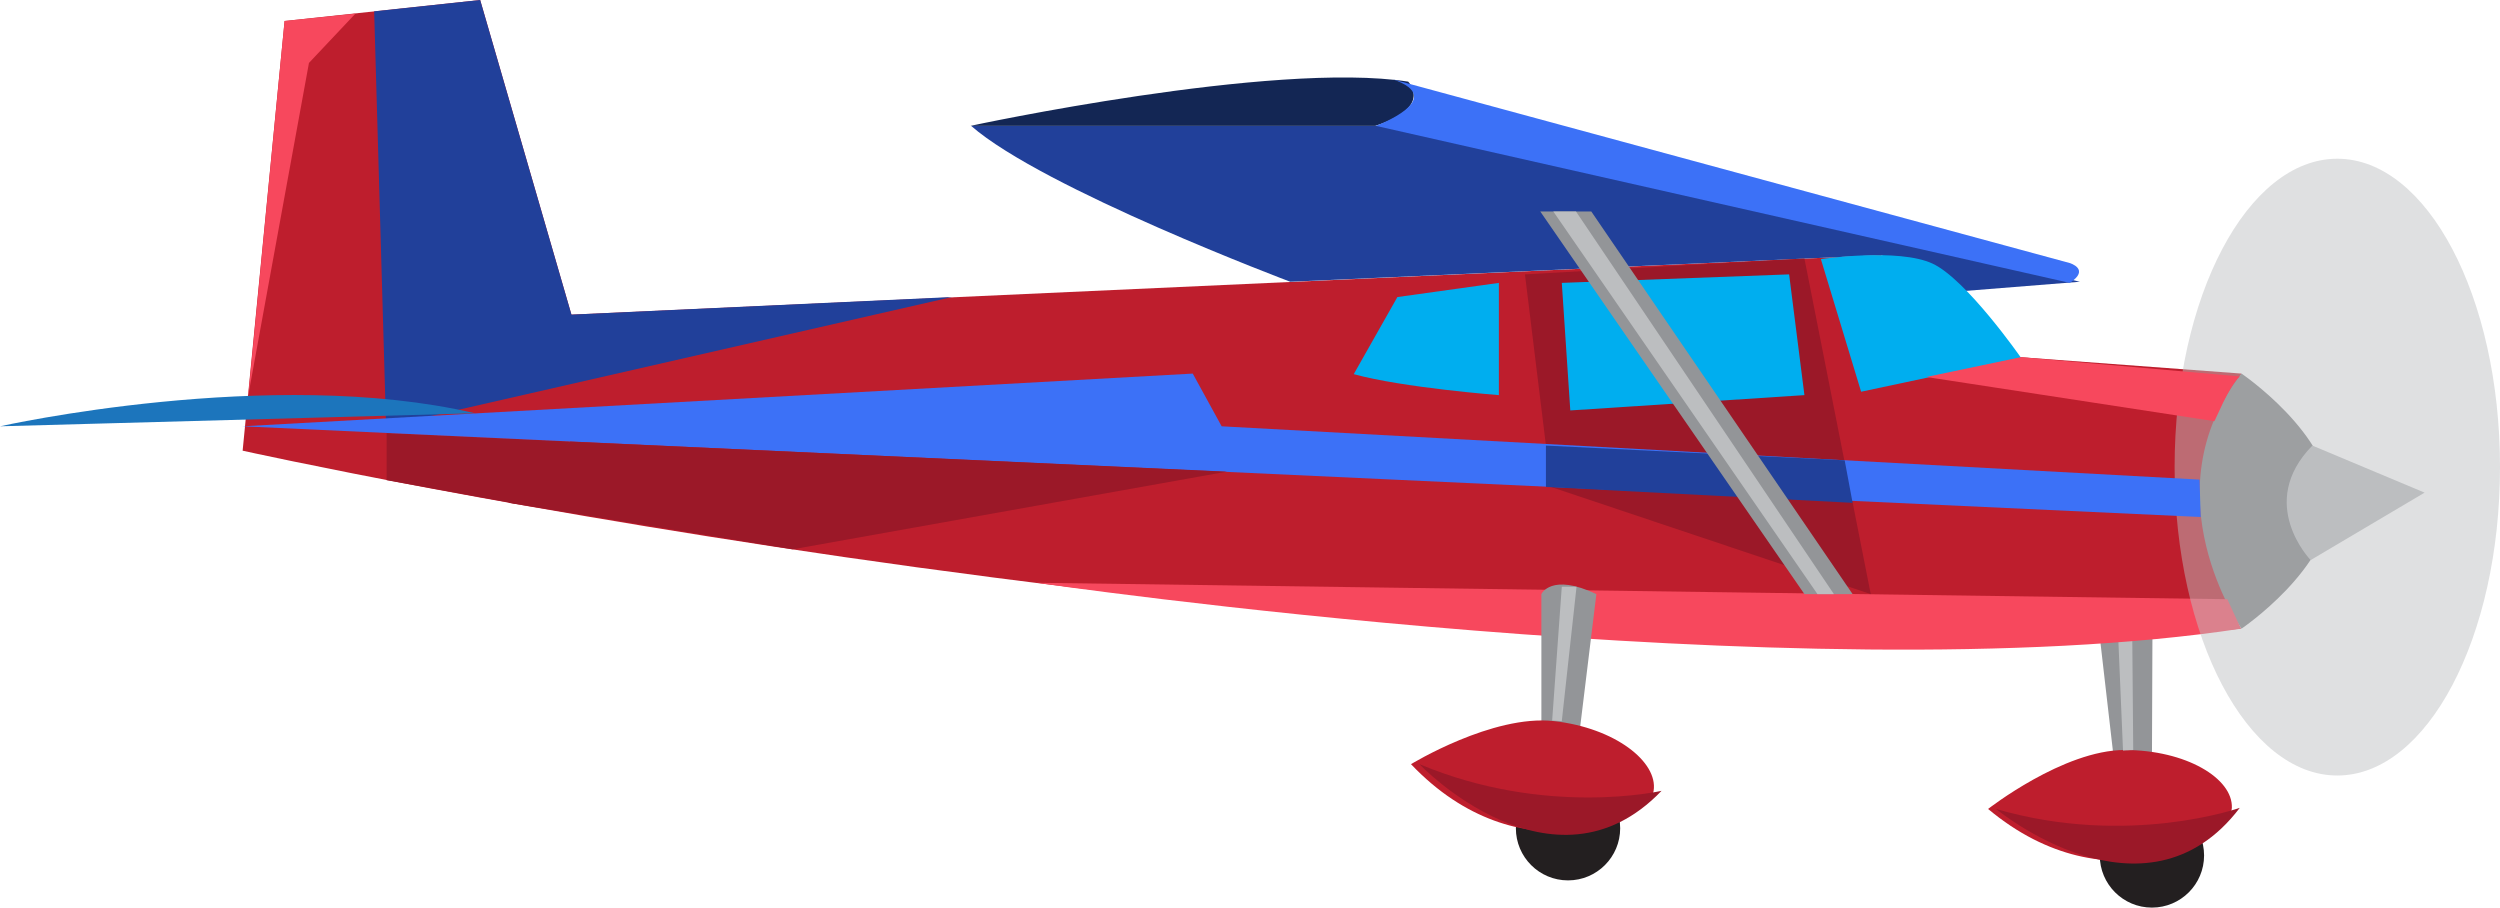 <?xml version="1.0" encoding="utf-8"?>
<!-- Generator: Adobe Illustrator 18.0.0, SVG Export Plug-In . SVG Version: 6.00 Build 0)  -->
<!DOCTYPE svg PUBLIC "-//W3C//DTD SVG 1.1//EN" "http://www.w3.org/Graphics/SVG/1.1/DTD/svg11.dtd">
<svg version="1.1" id="Layer_1" xmlns="http://www.w3.org/2000/svg" xmlns:xlink="http://www.w3.org/1999/xlink" x="0px" y="0px"
	 viewBox="0 0 441 160.2" enable-background="new 0 0 441 160.2" xml:space="preserve">
<g>
	<path fill="#939598" d="M379.7,109.4l-0.1,25.6l-6.5,0.8l-2.9-25.2C370.1,110.5,371.3,106.5,379.7,109.4z"/>
	<circle fill="#231F20" cx="379.6" cy="150.9" r="9.2"/>
	<path fill="#BE1E2D" d="M350.7,142.7c0,0,13.3-10.4,24.1-10.4s19.1,5,18.9,10.2C393.4,147.7,372,160.5,350.7,142.7z"/>
	<polygon fill="#BCBEC0" points="376.1,108.5 376.3,132.3 374.5,132.4 373.5,108.8 	"/>
	<path fill="#9B1828" d="M395.1,142.5c0,0-19.7,7-43,0.2C352.1,142.7,378.4,164.5,395.1,142.5z"/>
	<path fill="#BE1E2D" d="M395.4,65.9l-57.9-4.3L331.9,45L100.8,55.5L84.7,0L50.2,3.7l-7.4,75.8c0,0,199.7,44.4,352.5,31.4
		C395.4,110.9,382.4,90.6,395.4,65.9z"/>
	<path fill="#808285" d="M395.4,110.9c0,0-16.6-23.8,0-45c0,0,15.8,10.7,15.8,22.5S395.4,110.9,395.4,110.9z"/>
	<polygon fill="#21409A" points="167.9,52.4 68.1,75.2 66,2 84.7,0 100.8,55.5 	"/>
	<path fill="#21409A" d="M227.6,49.7c0,0-43.6-16.4-56.3-27.5h74.4l121.2,27.5l-32.5,2.6l-2.4-7.3L227.6,49.7z"/>
	<path fill="#132654" d="M171.2,22.2c0,0,53.4-11.5,77.2-7.8c0,0,4.5,4.5-5.8,7.8H171.2z"/>
	<path fill="#3C71F7" d="M365.1,49.9L242.7,22.2c0,0,12.9-4.8,3-8.2l119.4,32.4C365.1,46.4,368.8,47.5,365.1,49.9z"/>
	<path fill="#F7485D" d="M392.9,105.7l-210.1-2.9c0,0,135.5,19.8,212.5,8.1L392.9,105.7z"/>
	<path fill="#1C75BC" d="M83.8,72.9L0,75.2C0,75.2,47.8,64.5,83.8,72.9z"/>
	<path fill="#00AEEF" d="M264.4,49.9v19.8c0,0-16.9-1.3-25.6-3.7l7.7-13.6L264.4,49.9z"/>
	<polygon fill="#9B1828" points="318.3,45.6 330,104.8 273.6,85.9 269,48.4 	"/>
	<polygon fill="#00AEEF" points="318.3,69.7 277,72.4 275.5,49.9 315.6,48.4 	"/>
	<path fill="#BCBEC0" d="M407.6,98.8c0,0-9.7-10,0.3-20.2l19.8,8.3L407.6,98.8z"/>
	<ellipse opacity="0.48" fill="#BCBEC0" cx="412.3" cy="82.4" rx="28.7" ry="54.4"/>
	<path fill="#00AEEF" d="M356.5,63.1l-28.2,6l-7.1-23.4c0,0,13.7-2,19.7,0.8S356.5,63.1,356.5,63.1z"/>
	<path fill="#939598" d="M281.6,104.8l-3.1,25.4h-6.6v-25.4C271.9,104.8,273.6,101,281.6,104.8z"/>
	<circle fill="#231F20" cx="276.6" cy="146.1" r="9.2"/>
	<path fill="#BE1E2D" d="M248.9,134.8c0,0,14.4-8.8,25.2-7.6s18.4,7.2,17.6,12.3C290.8,144.6,268,154.9,248.9,134.8z"/>
	<polygon fill="#9B1828" points="100.6,77.9 91.2,88.9 68.2,84.7 68.2,76.4 	"/>
	<polygon fill="#BCBEC0" points="278.1,103.5 275.5,127.2 273.8,127.1 275.5,103.5 	"/>
	<path fill="#9B1828" d="M293.1,139.5c0,0-20.3,4.7-42.7-4.7C250.3,134.8,274,159.4,293.1,139.5z"/>
	<polygon fill="#3C71F7" points="388.2,91.2 42.8,75.2 210.4,65.9 215.5,75.2 388,84.6 	"/>
	<polygon fill="#21409A" points="325.4,81.2 326.8,88.7 272.7,85.9 272.7,78.6 	"/>
	<polygon fill="#9B1828" points="100.6,77.9 216.4,83.2 139.8,96.9 89.7,88.7 	"/>
	<polygon fill="#F7485D" points="62.7,2.4 50.2,3.7 43.8,69.7 54.5,11.1 	"/>
	<path fill="#F7485D" d="M395.1,66.4l-38.6-3.4l-16.7,3.5l50.8,7.8C390.7,74.4,393.2,68,395.1,66.4z"/>
	<polygon fill="#939598" points="326.8,104.8 280.7,37.3 271.7,37.3 318.3,104.8 	"/>
	<polygon fill="#BCBEC0" points="278,37.3 323.5,104.8 320.6,104.8 274,37.3 	"/>
</g>
</svg>
